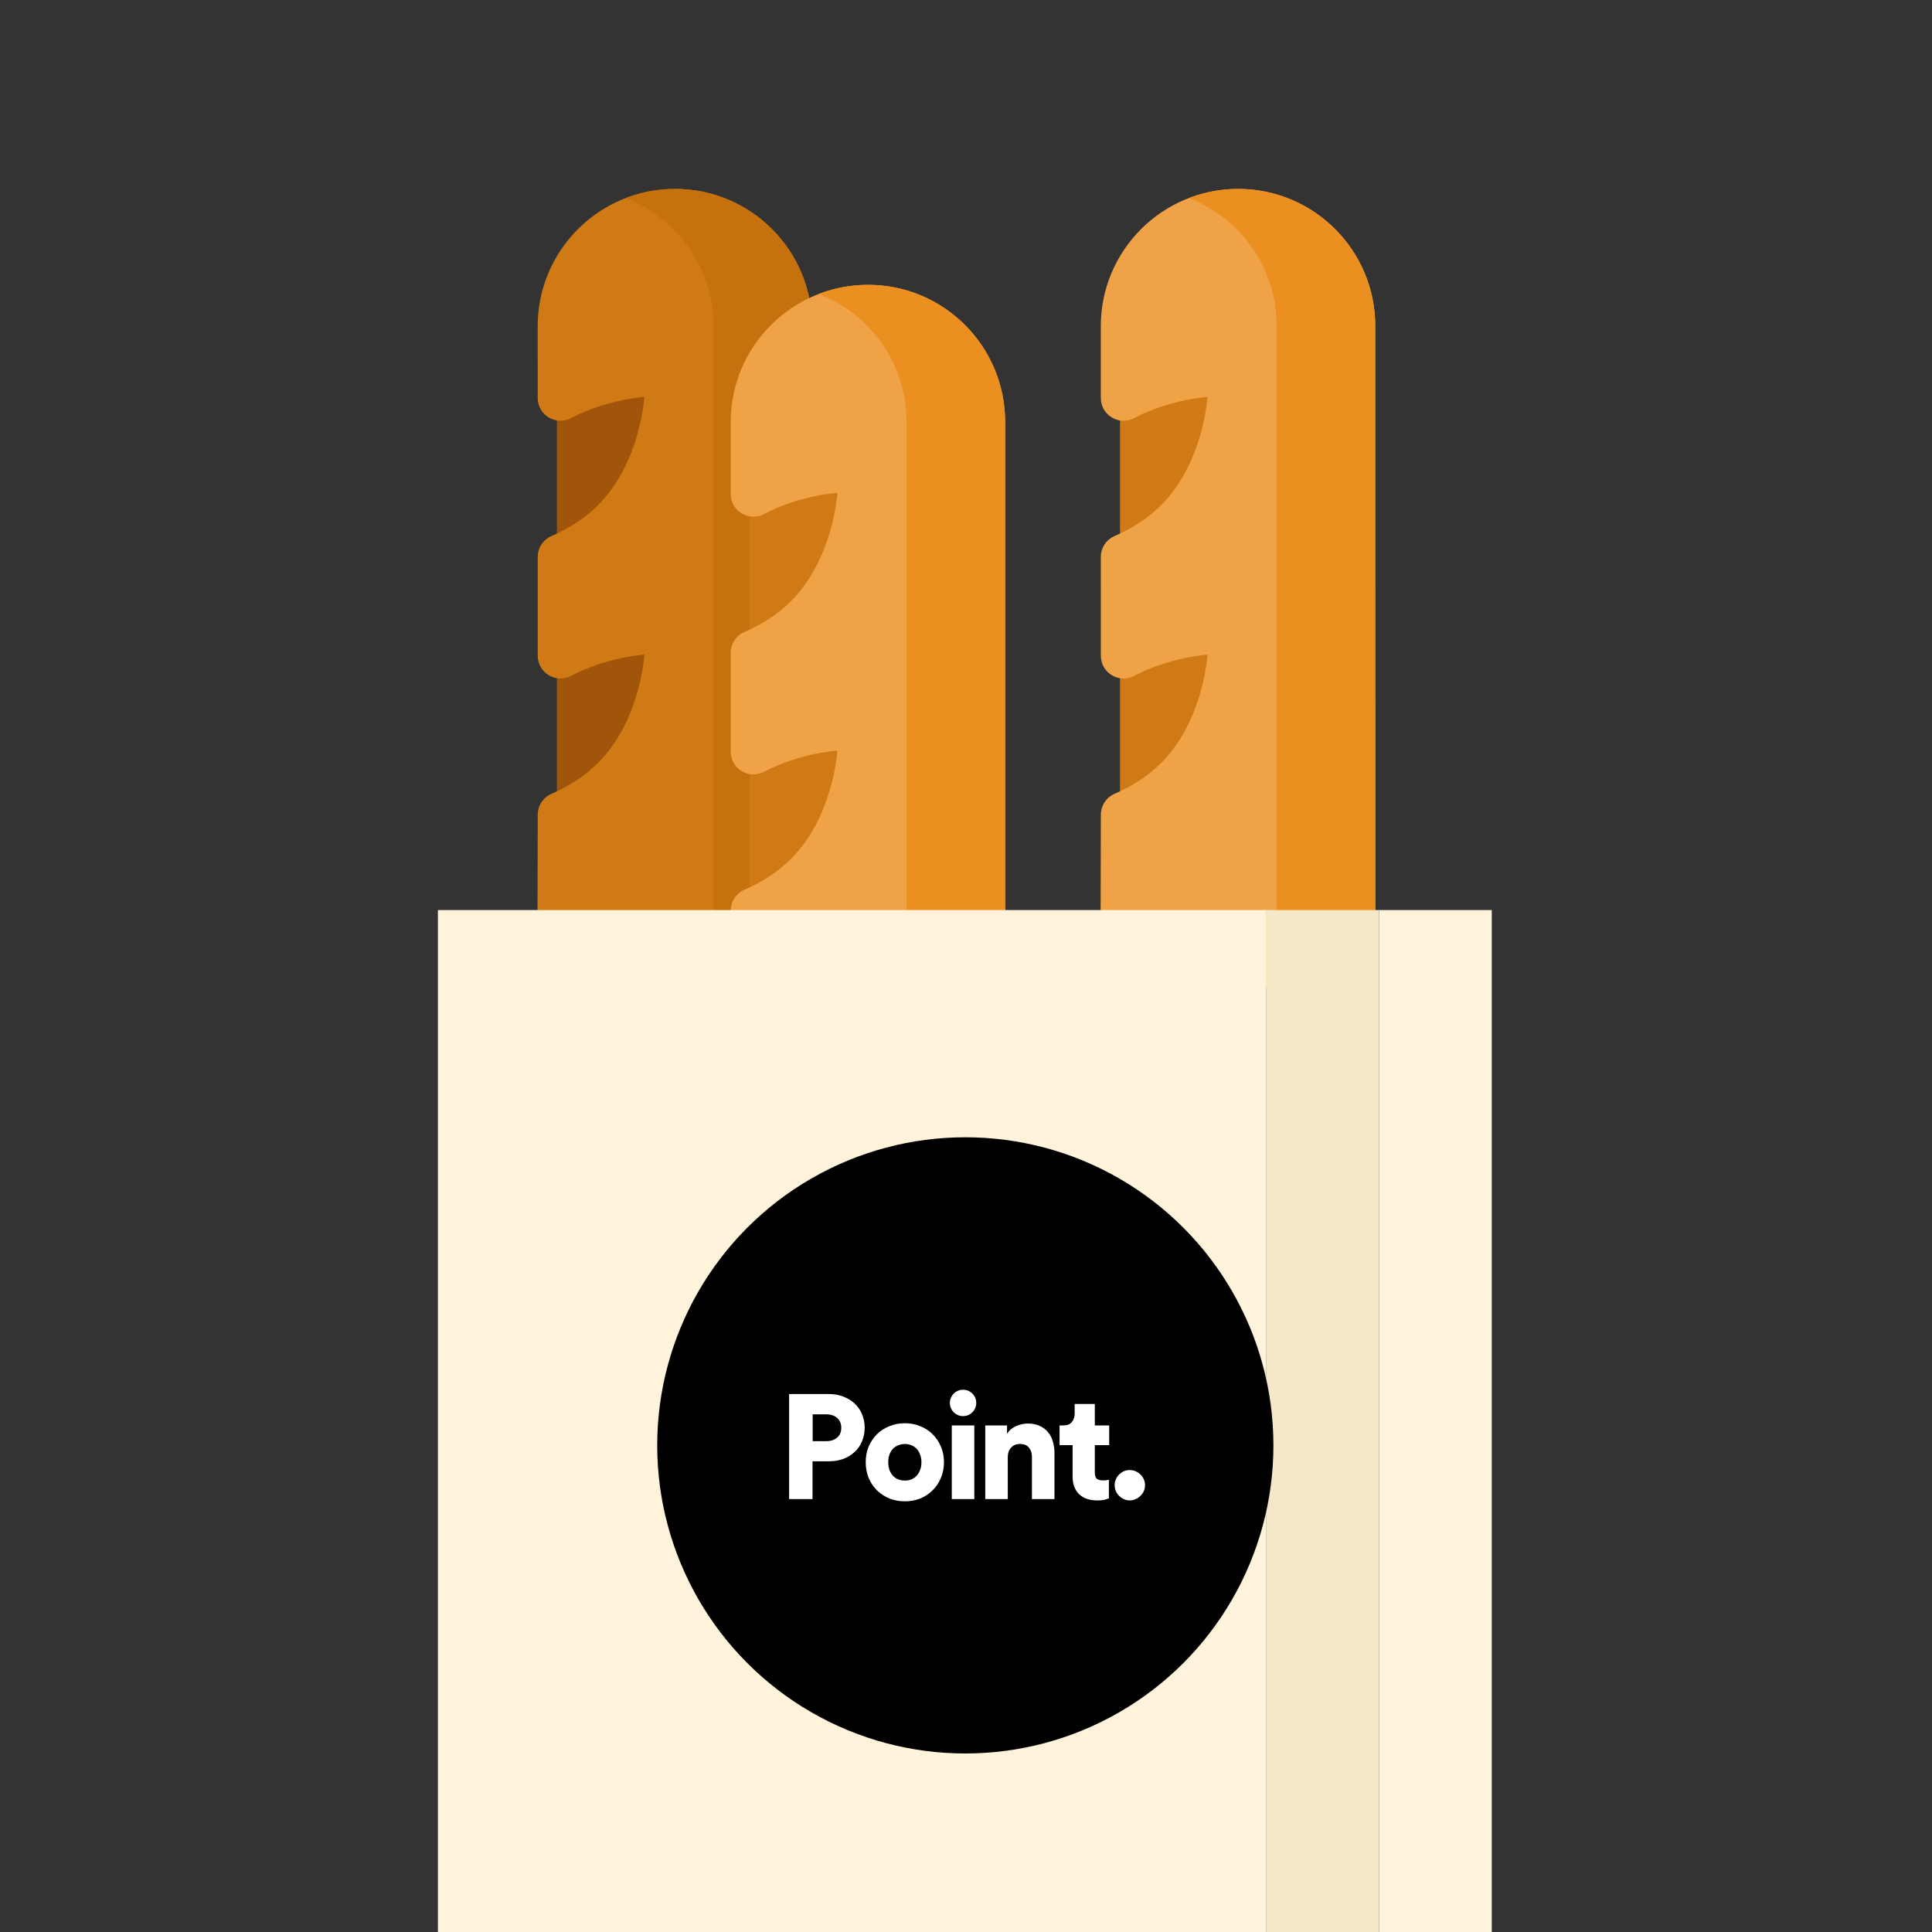 <svg width="450" height="450" viewBox="0 0 450 450" fill="none" xmlns="http://www.w3.org/2000/svg">
<rect x="0" y="0" width="450" height="450" fill="#333333" stroke="none"/>
<g clip-path="url(#clip0)">
<path d="M129.712 73.337H182.785V212.811H129.712V73.337Z" fill="#A1550A"/>
<path d="M125.25 189.75C125.25 187.633 126.513 185.728 128.456 184.886C132.147 183.287 135.994 180.999 139.268 177.725C149.223 167.77 150.087 152.493 150.087 152.493C150.087 152.493 141.502 152.982 133.01 157.423C129.478 159.27 125.247 156.726 125.247 152.74L125.245 129.717C125.245 127.599 126.508 125.695 128.45 124.853C132.141 123.254 135.989 120.966 139.262 117.692C149.217 107.737 150.081 92.46 150.081 92.46C150.081 92.46 141.495 92.95 133.003 97.39C129.471 99.237 125.239 96.693 125.239 92.707L125.238 75.993C125.236 58.327 139.563 43.998 157.229 44C174.87 44.002 189.163 58.296 189.165 75.938L189.177 212.811H125.195L125.25 189.75Z" fill="#CF7A15"/>
<path d="M189.165 75.938C189.162 58.296 174.869 44.002 157.229 44C153.179 43.999 149.308 44.76 145.742 46.133C157.708 50.744 166.2 62.343 166.201 75.938L166.214 212.811H189.177L189.165 75.938Z" fill="#C4710E"/>
<path d="M260.872 73.337H313.946V212.811H260.872V73.337Z" fill="#CF7A15"/>
<path d="M256.411 189.75C256.411 187.633 257.674 185.728 259.616 184.886C263.307 183.287 267.155 180.999 270.428 177.725C280.383 167.77 281.247 152.493 281.247 152.493C281.247 152.493 272.663 152.982 264.171 157.423C260.639 159.27 256.407 156.726 256.407 152.74L256.405 129.717C256.405 127.599 257.668 125.695 259.611 124.853C263.302 123.254 267.149 120.966 270.423 117.692C280.377 107.737 281.241 92.46 281.241 92.46C281.241 92.46 272.656 92.95 264.164 97.39C260.632 99.237 256.4 96.693 256.4 92.707L256.399 75.993C256.396 58.327 270.724 43.998 288.389 44C306.03 44.002 320.324 58.296 320.325 75.938L320.338 241.515L256.355 212.811L256.411 189.75Z" fill="#F0A346"/>
<path d="M297.362 75.938L297.374 231.213L320.338 241.515L320.325 75.938C320.323 58.296 306.03 44.002 288.389 44C284.34 43.999 280.468 44.76 276.902 46.133C288.869 50.744 297.36 62.343 297.362 75.938V75.938Z" fill="#EB8F21"/>
<path d="M174.666 95.678H227.74V219.413H174.666V95.678Z" fill="#CF7A15"/>
<path d="M170.204 212.092C170.204 209.974 171.467 208.069 173.41 207.228C177.101 205.629 180.948 203.341 184.222 200.067C194.177 190.112 195.041 174.835 195.041 174.835C195.041 174.835 186.456 175.324 177.964 179.765C174.433 181.611 170.201 179.068 170.201 175.082L170.199 152.059C170.199 149.941 171.462 148.036 173.404 147.195C177.095 145.596 180.943 143.308 184.216 140.034C194.171 130.079 195.035 114.802 195.035 114.802C195.035 114.802 186.45 115.291 177.959 119.731C174.427 121.578 170.195 119.035 170.195 115.049L170.193 98.335C170.192 80.668 184.519 66.34 202.185 66.341C219.826 66.343 234.119 80.637 234.121 98.279L234.133 216.819H170.149L170.204 212.092Z" fill="#F0A346"/>
<path d="M234.119 98.28C234.117 80.638 219.823 66.344 202.183 66.342C198.133 66.341 194.262 67.102 190.696 68.475C202.662 73.086 211.154 84.685 211.155 98.28L211.168 216.82H234.131L234.119 98.28Z" fill="#EB8F21"/>
<path d="M102 211.972H294.973V460.974H102V211.972Z" fill="#FFF4DB"/>
<path d="M294.973 211.972H321.218V460.974H294.973V211.972Z" fill="#F5E8C9"/>
<path d="M321.218 211.972H347.463V460.974H321.218V211.972Z" fill="#FFF4DB"/>
<circle cx="224.84" cy="336.657" r="71.762" fill="black"/>
<path d="M192.46 335.673C193.495 335.673 194.335 335.397 194.979 334.845C195.624 334.292 195.946 333.533 195.946 332.567C195.946 331.577 195.624 330.806 194.979 330.254C194.335 329.702 193.495 329.426 192.46 329.426H189.284V335.673H192.46ZM189.25 340.367V349.168H183.797V324.697H193.012C194.255 324.697 195.382 324.893 196.394 325.284C197.43 325.675 198.316 326.216 199.052 326.906C199.811 327.597 200.387 328.425 200.778 329.391C201.192 330.358 201.399 331.405 201.399 332.532C201.399 333.683 201.192 334.741 200.778 335.708C200.387 336.674 199.811 337.502 199.052 338.193C198.316 338.883 197.43 339.424 196.394 339.815C195.382 340.183 194.255 340.367 193.012 340.367H189.25Z" fill="white"/>
<path d="M210.754 344.854C211.261 344.854 211.744 344.773 212.204 344.612C212.664 344.428 213.067 344.164 213.412 343.819C213.78 343.45 214.068 343.002 214.275 342.472C214.505 341.943 214.62 341.31 214.62 340.574C214.62 339.861 214.505 339.24 214.275 338.71C214.068 338.158 213.78 337.709 213.412 337.364C213.067 337.019 212.664 336.766 212.204 336.605C211.744 336.421 211.261 336.329 210.754 336.329C210.271 336.329 209.788 336.421 209.305 336.605C208.845 336.766 208.43 337.019 208.062 337.364C207.717 337.709 207.43 338.158 207.199 338.71C206.992 339.24 206.889 339.861 206.889 340.574C206.889 341.287 206.992 341.92 207.199 342.472C207.43 343.002 207.717 343.45 208.062 343.819C208.43 344.164 208.845 344.428 209.305 344.612C209.788 344.773 210.271 344.854 210.754 344.854ZM210.754 331.497C212.043 331.497 213.24 331.727 214.344 332.187C215.448 332.624 216.403 333.245 217.209 334.051C218.037 334.856 218.681 335.811 219.142 336.916C219.625 338.02 219.866 339.24 219.866 340.574C219.866 341.909 219.625 343.14 219.142 344.267C218.681 345.372 218.037 346.327 217.209 347.132C216.403 347.937 215.448 348.57 214.344 349.03C213.24 349.467 212.043 349.686 210.754 349.686C209.466 349.686 208.269 349.467 207.165 349.03C206.06 348.57 205.094 347.937 204.266 347.132C203.46 346.327 202.816 345.372 202.333 344.267C201.873 343.14 201.643 341.909 201.643 340.574C201.643 339.24 201.873 338.02 202.333 336.916C202.816 335.811 203.46 334.856 204.266 334.051C205.094 333.245 206.06 332.624 207.165 332.187C208.269 331.727 209.466 331.497 210.754 331.497Z" fill="white"/>
<path d="M221.69 349.168V332.014H226.937V349.168H221.69ZM221.242 326.768C221.242 326.354 221.322 325.963 221.483 325.595C221.644 325.204 221.863 324.87 222.139 324.594C222.415 324.318 222.737 324.099 223.105 323.938C223.474 323.777 223.865 323.696 224.279 323.696C225.153 323.696 225.89 323.996 226.488 324.594C227.086 325.192 227.385 325.917 227.385 326.768C227.385 327.62 227.086 328.344 226.488 328.943C225.89 329.541 225.153 329.84 224.279 329.84C223.865 329.84 223.474 329.759 223.105 329.598C222.737 329.437 222.415 329.219 222.139 328.943C221.863 328.667 221.644 328.344 221.483 327.976C221.322 327.585 221.242 327.182 221.242 326.768Z" fill="white"/>
<path d="M234.732 349.168H229.486V332.014H234.559V333.982C234.79 333.568 235.089 333.211 235.457 332.912C235.825 332.613 236.216 332.371 236.63 332.187C237.068 331.98 237.516 331.83 237.976 331.738C238.46 331.623 238.92 331.566 239.357 331.566C240.438 331.566 241.37 331.75 242.153 332.118C242.935 332.463 243.579 332.946 244.086 333.568C244.615 334.189 244.994 334.914 245.224 335.742C245.478 336.57 245.604 337.456 245.604 338.4V349.168H240.358V339.297C240.358 338.446 240.128 337.744 239.668 337.192C239.23 336.616 238.529 336.329 237.562 336.329C236.688 336.329 235.998 336.616 235.491 337.192C234.985 337.744 234.732 338.457 234.732 339.332V349.168Z" fill="white"/>
<path d="M255.005 332.014H258.353V336.605H255.005V343.025C255.005 343.738 255.178 344.221 255.523 344.474C255.868 344.704 256.328 344.819 256.904 344.819C257.18 344.819 257.433 344.808 257.663 344.785C257.916 344.739 258.123 344.693 258.284 344.647V348.996C258.169 349.042 257.893 349.134 257.456 349.272C257.019 349.41 256.386 349.479 255.558 349.479C253.763 349.479 252.359 348.996 251.347 348.029C250.334 347.04 249.828 345.682 249.828 343.957V336.605H246.791V332.014H247.654C248.551 332.014 249.218 331.75 249.656 331.221C250.093 330.691 250.311 330.024 250.311 329.219V327.01H255.005V332.014Z" fill="white"/>
<path d="M259.623 345.924C259.623 345.441 259.715 344.992 259.899 344.578C260.083 344.141 260.336 343.761 260.659 343.439C260.981 343.117 261.349 342.864 261.763 342.68C262.2 342.495 262.66 342.403 263.144 342.403C263.627 342.403 264.076 342.495 264.49 342.68C264.927 342.864 265.307 343.117 265.629 343.439C265.974 343.761 266.238 344.141 266.423 344.578C266.607 344.992 266.699 345.441 266.699 345.924C266.699 346.407 266.607 346.867 266.423 347.305C266.238 347.719 265.974 348.087 265.629 348.409C265.307 348.731 264.927 348.984 264.49 349.168C264.076 349.375 263.627 349.479 263.144 349.479C262.66 349.479 262.2 349.375 261.763 349.168C261.349 348.984 260.981 348.731 260.659 348.409C260.336 348.087 260.083 347.719 259.899 347.305C259.715 346.867 259.623 346.407 259.623 345.924Z" fill="white"/>
</g>
<defs>
<clipPath id="clip0">
<rect width="450" height="450" fill="white"/>
</clipPath>
</defs>
</svg>
